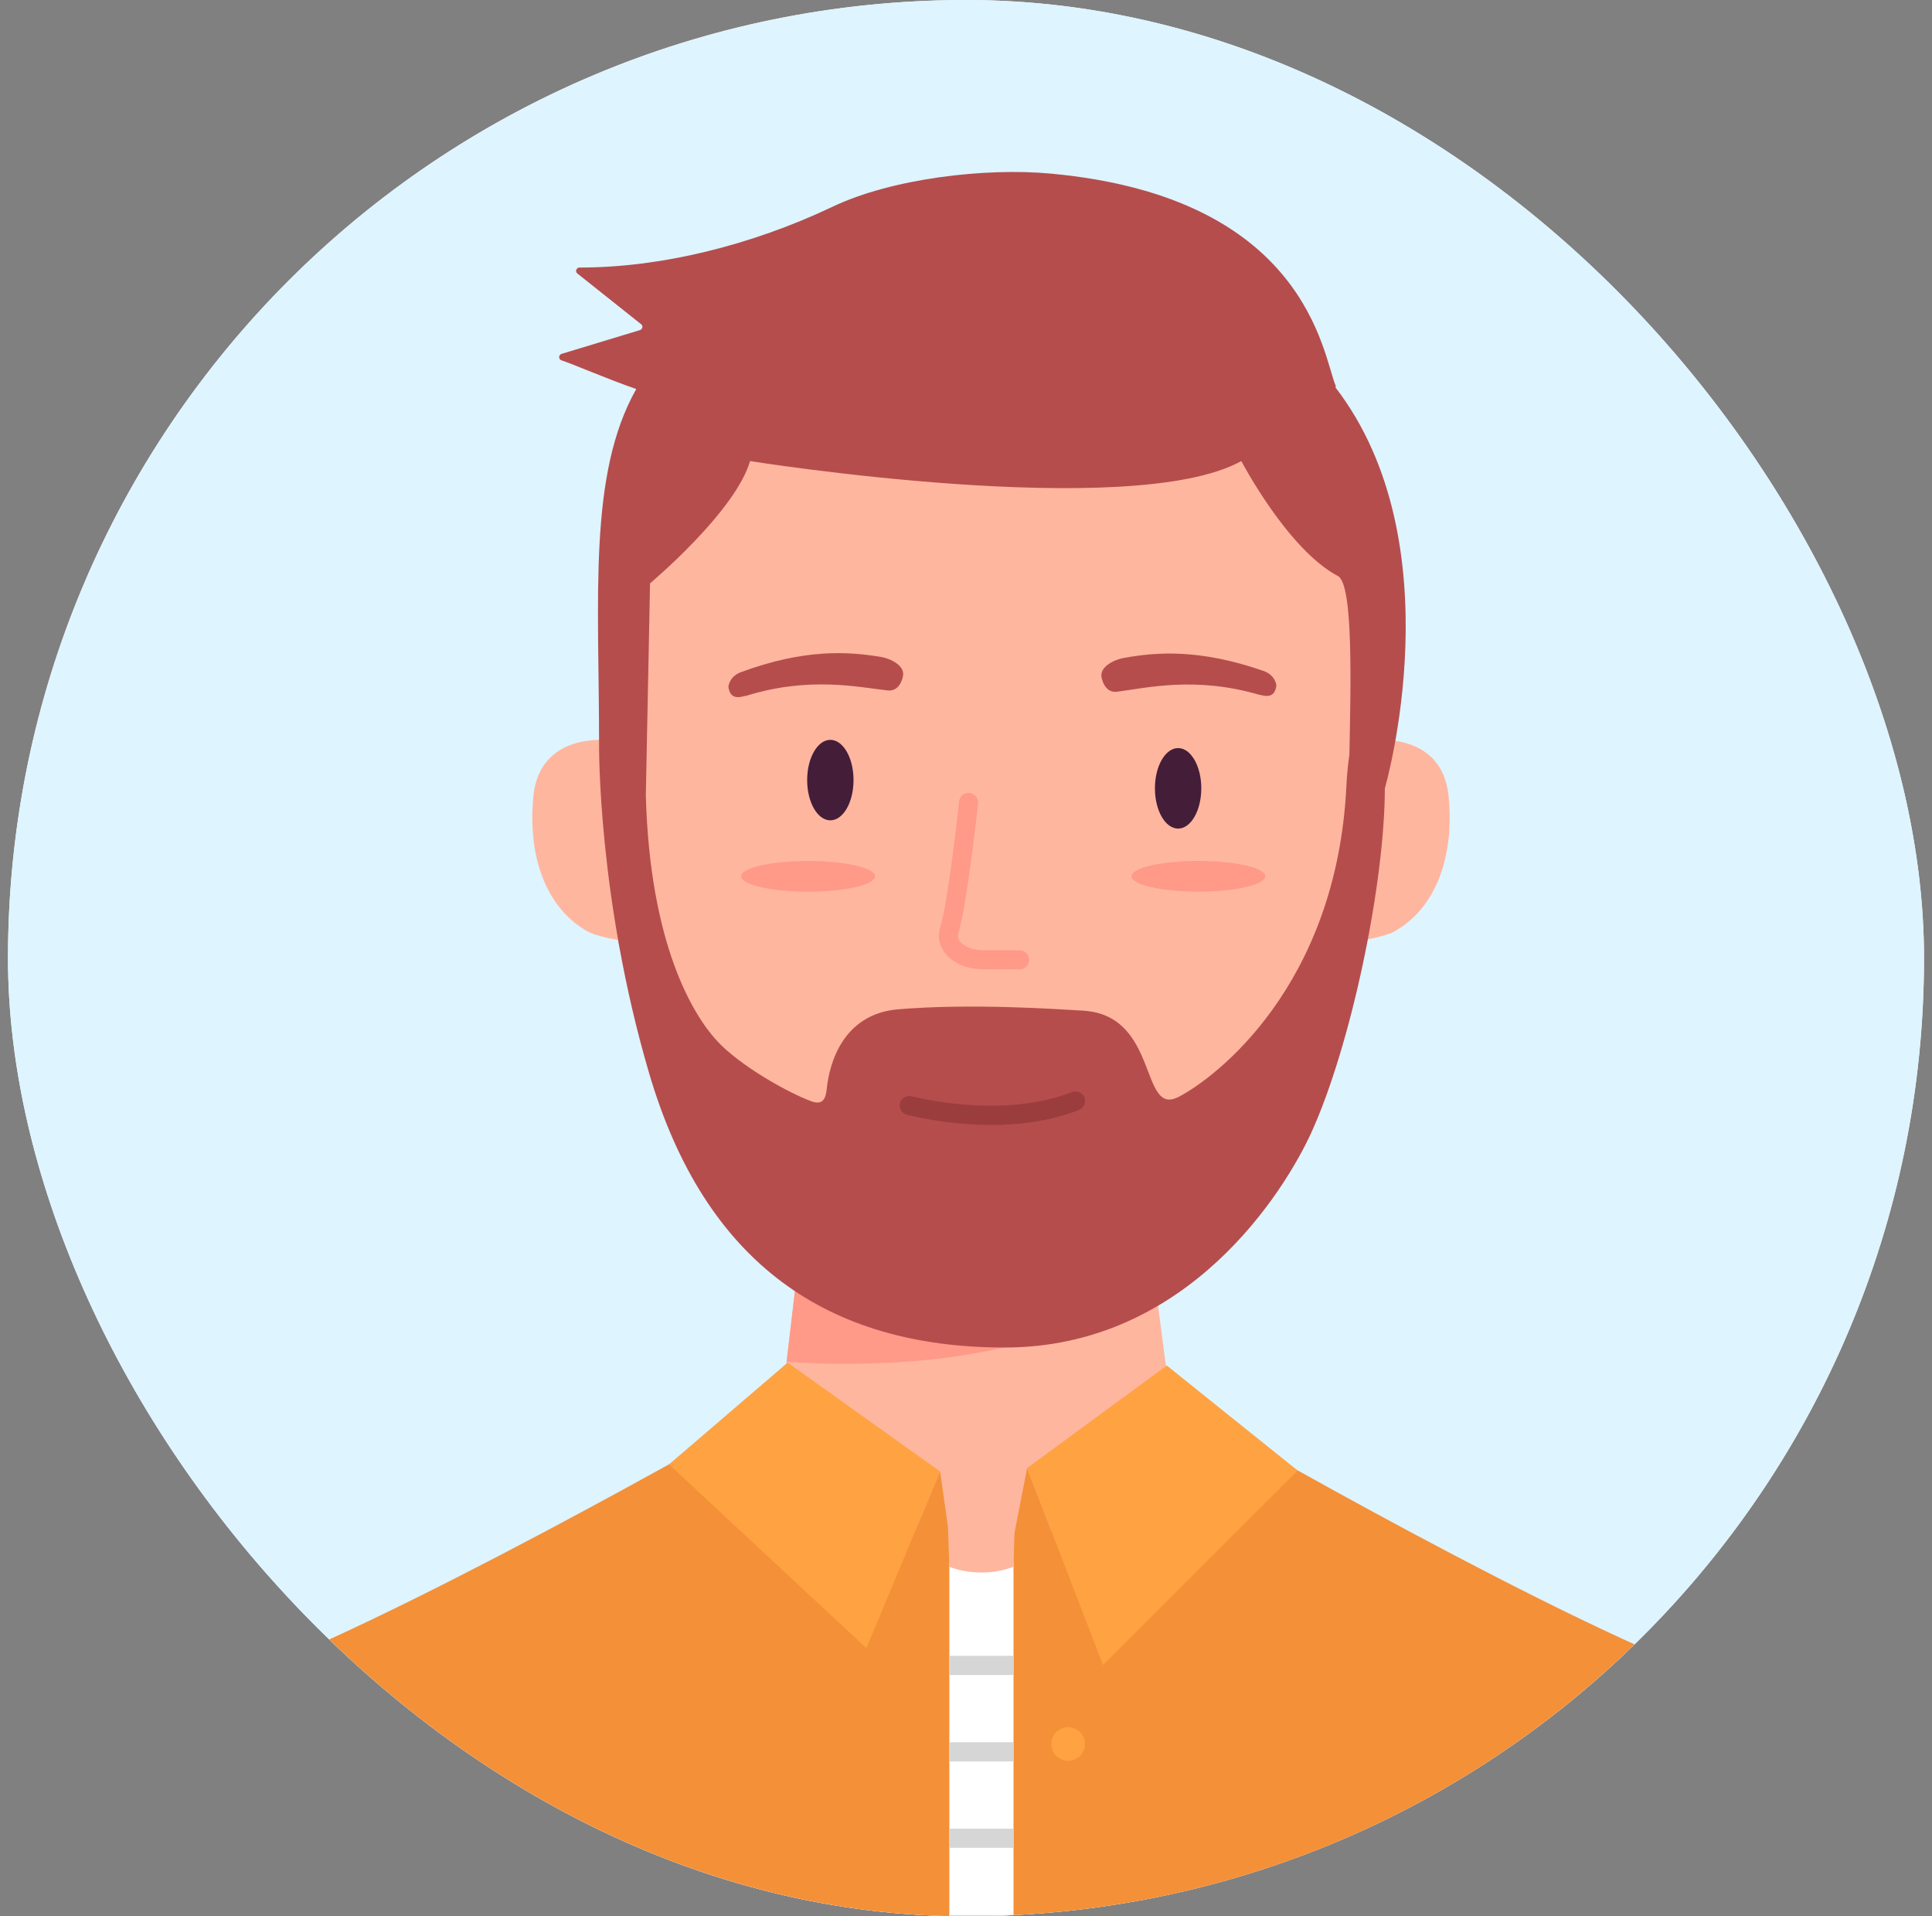 <svg width="121" height="120" viewBox="0 0 121 120" fill="none" xmlns="http://www.w3.org/2000/svg">
<rect x="0" y="0" width="121" height="120" fill="#808080" stroke="none"/>
<g clip-path="url(#clip0_1_509)">
<rect x="0.5" width="120" height="120" rx="60" fill="white"/>
<circle cx="60.5" cy="60" r="60" fill="#DEF4FF"/>
<path d="M86.096 46.355C86.096 46.355 90.344 45.839 90.728 49.883C91.112 53.927 89.756 57.035 87.236 58.379C87.236 58.379 86.696 58.643 85.46 58.859L86.096 46.367V46.355Z" fill="#FFB69F"/>
<path d="M38.036 46.355C38.036 46.355 33.788 45.839 33.404 49.883C33.02 53.927 34.376 57.035 36.896 58.379C36.896 58.379 37.436 58.643 38.672 58.859L38.036 46.367V46.355Z" fill="#FFB69F"/>
<path d="M4.1 125.677C4.1 125.677 4.1 108.709 14.036 105.361C23.972 102.013 46.424 89.161 46.424 89.161H61.616V125.677H4.1Z" fill="#F49037"/>
<path d="M118.195 125.677C118.195 125.677 118.195 108.709 108.259 105.361C98.323 102.013 76.111 89.161 76.111 89.161H60.679V125.677H118.195Z" fill="#F49037"/>
<path d="M50.204 77.423L48.8 89.159H73.496L71.96 77.423H50.204Z" fill="#FFB69F"/>
<path d="M61.148 96.181C67.968 96.181 73.496 93.78 73.496 90.817C73.496 87.855 67.968 85.453 61.148 85.453C54.328 85.453 48.8 87.855 48.8 90.817C48.8 93.78 54.328 96.181 61.148 96.181Z" fill="#FFB69F"/>
<path d="M49.268 85.271C49.268 85.271 66.128 86.819 72.068 79.427V70.931L50.696 72.983L49.268 85.271Z" fill="#FF9988"/>
<path d="M62.156 80.832C75.749 80.832 86.768 66.745 86.768 49.368C86.768 31.991 75.749 17.904 62.156 17.904C48.563 17.904 37.544 31.991 37.544 49.368C37.544 66.745 48.563 80.832 62.156 80.832Z" fill="#FFB69F"/>
<path d="M83.648 24.241C83.648 24.241 83.672 24.181 83.648 24.145C82.832 22.189 81.836 12.361 65.828 10.873C61.724 10.489 55.856 11.173 52.136 12.949C47.036 15.373 41.336 16.765 36.296 16.753C36.08 16.753 35.996 17.041 36.188 17.149L40.124 20.281C40.28 20.365 40.268 20.593 40.1 20.665L35.156 22.165C34.976 22.237 34.976 22.501 35.156 22.561C35.96 22.825 38 23.725 39.848 24.361C36.824 29.713 37.52 37.405 37.52 46.645C37.52 46.645 37.424 56.221 40.652 67.201C44.18 79.201 51.92 84.349 62.828 84.385C74.444 84.433 80.504 74.473 82.124 70.933C84.596 65.509 86.72 55.429 86.732 49.369C86.732 49.369 91.196 34.057 83.624 24.241H83.648ZM73.784 68.701C71.384 69.925 72.596 63.553 67.82 63.289C66.224 63.193 60.8 62.821 56.24 63.205C52.772 63.505 51.932 66.625 51.776 68.209C51.704 68.893 51.464 69.205 50.816 68.965C49.376 68.437 46.316 66.733 44.876 65.149C43.388 63.517 40.7 59.113 40.448 49.813L40.712 36.529C40.712 36.529 46.052 32.053 46.976 28.873C46.976 28.873 70.832 32.689 77.744 28.873C77.744 28.873 80.636 34.405 83.792 36.073C84.764 36.577 84.596 42.889 84.512 47.245C84.428 47.833 84.356 48.505 84.32 49.297C83.684 61.741 76.16 67.489 73.772 68.713L73.784 68.701Z" fill="#B54D4D"/>
<path d="M73.784 51.887C74.586 51.887 75.236 50.759 75.236 49.367C75.236 47.975 74.586 46.847 73.784 46.847C72.983 46.847 72.332 47.975 72.332 49.367C72.332 50.759 72.983 51.887 73.784 51.887Z" fill="#441D39"/>
<path d="M52.004 51.371C52.806 51.371 53.456 50.243 53.456 48.851C53.456 47.459 52.806 46.331 52.004 46.331C51.202 46.331 50.552 47.459 50.552 48.851C50.552 50.243 51.202 51.371 52.004 51.371Z" fill="#441D39"/>
<path d="M63.848 60.696H61.556C60.536 60.696 59.636 60.3 59.156 59.64C58.808 59.172 58.712 58.62 58.88 58.08C59.396 56.424 60.068 50.244 60.068 50.184C60.104 49.848 60.392 49.62 60.728 49.656C61.052 49.692 61.292 49.992 61.256 50.316C61.232 50.58 60.56 56.664 60.02 58.44C59.972 58.62 59.996 58.776 60.116 58.944C60.368 59.28 60.932 59.508 61.556 59.508H63.848C64.184 59.508 64.448 59.772 64.448 60.108C64.448 60.444 64.184 60.708 63.848 60.708V60.696Z" fill="#FF9988"/>
<path d="M75.056 55.836C77.368 55.836 79.244 55.406 79.244 54.876C79.244 54.345 77.368 53.916 75.056 53.916C72.743 53.916 70.868 54.345 70.868 54.876C70.868 55.406 72.743 55.836 75.056 55.836Z" fill="#FF9988"/>
<path d="M50.611 55.836C52.924 55.836 54.799 55.406 54.799 54.876C54.799 54.345 52.924 53.916 50.611 53.916C48.298 53.916 46.423 54.345 46.423 54.876C46.423 55.406 48.298 55.836 50.611 55.836Z" fill="#FF9988"/>
<path d="M78.871 43.511C74.875 42.335 71.815 43.079 69.955 43.319C69.163 43.415 68.995 42.443 68.995 42.443C68.839 41.783 69.727 41.327 70.351 41.207C72.451 40.823 75.139 40.631 79.123 42.011C79.891 42.275 79.939 42.923 79.939 42.923C79.855 43.643 79.399 43.655 78.871 43.499V43.511Z" fill="#B54D4D"/>
<path d="M46.7 43.585C50.672 42.337 53.743 43.033 55.603 43.237C56.395 43.321 56.551 42.349 56.551 42.349C56.696 41.689 55.795 41.245 55.172 41.137C53.059 40.789 50.371 40.633 46.423 42.085C45.656 42.361 45.62 43.009 45.62 43.009C45.715 43.729 46.172 43.729 46.688 43.573L46.7 43.585Z" fill="#B54D4D"/>
<path d="M62.024 70.441C59.192 70.441 56.936 69.841 56.792 69.805C56.468 69.721 56.288 69.385 56.372 69.073C56.456 68.761 56.792 68.569 57.104 68.653C57.164 68.665 62.684 70.129 67.136 68.389C67.448 68.269 67.796 68.425 67.916 68.725C68.036 69.037 67.88 69.385 67.58 69.505C65.744 70.225 63.776 70.453 62.036 70.453L62.024 70.441Z" fill="#9B3D3D"/>
<path d="M49.328 85.331L58.88 92.147L54.26 103.211L41.9 91.703L49.328 85.331Z" fill="#FFA242"/>
<path d="M58.88 92.147L59.456 96.239L57.284 95.963L58.88 92.147Z" fill="#F49037"/>
<path d="M64.328 91.932L63.488 96.24L65.84 95.844L64.328 91.932Z" fill="#F49037"/>
<path d="M64.328 91.932L73.076 85.512L81.272 92.088L69.08 104.268L64.328 91.932Z" fill="#FFA242"/>
<path d="M63.476 97.812H59.456V125.664H63.476V97.812Z" fill="white"/>
<path d="M59.372 95.665L59.456 98.113C59.456 98.113 61.328 98.929 63.476 98.113L63.536 95.893L59.36 95.653L59.372 95.665Z" fill="#FFB69F"/>
<path d="M63.476 103.692H59.456V104.892H63.476V103.692Z" fill="#D6D6D6"/>
<path d="M63.476 109.104H59.456V110.304H63.476V109.104Z" fill="#D6D6D6"/>
<path d="M63.476 114.516H59.456V115.716H63.476V114.516Z" fill="#D6D6D6"/>
<path d="M63.476 119.927H59.456V121.127H63.476V119.927Z" fill="#D6D6D6"/>
<path d="M66.896 110.269C67.479 110.269 67.952 109.796 67.952 109.213C67.952 108.63 67.479 108.157 66.896 108.157C66.313 108.157 65.84 108.63 65.84 109.213C65.84 109.796 66.313 110.269 66.896 110.269Z" fill="#FFA242"/>
<path d="M66.896 122.051C67.479 122.051 67.952 121.578 67.952 120.995C67.952 120.412 67.479 119.939 66.896 119.939C66.313 119.939 65.84 120.412 65.84 120.995C65.84 121.578 66.313 122.051 66.896 122.051Z" fill="#FFA242"/>
</g>
<defs>
<clipPath id="clip0_1_509">
<rect x="0.5" width="120" height="120" rx="60" fill="white"/>
</clipPath>
</defs>
</svg>
